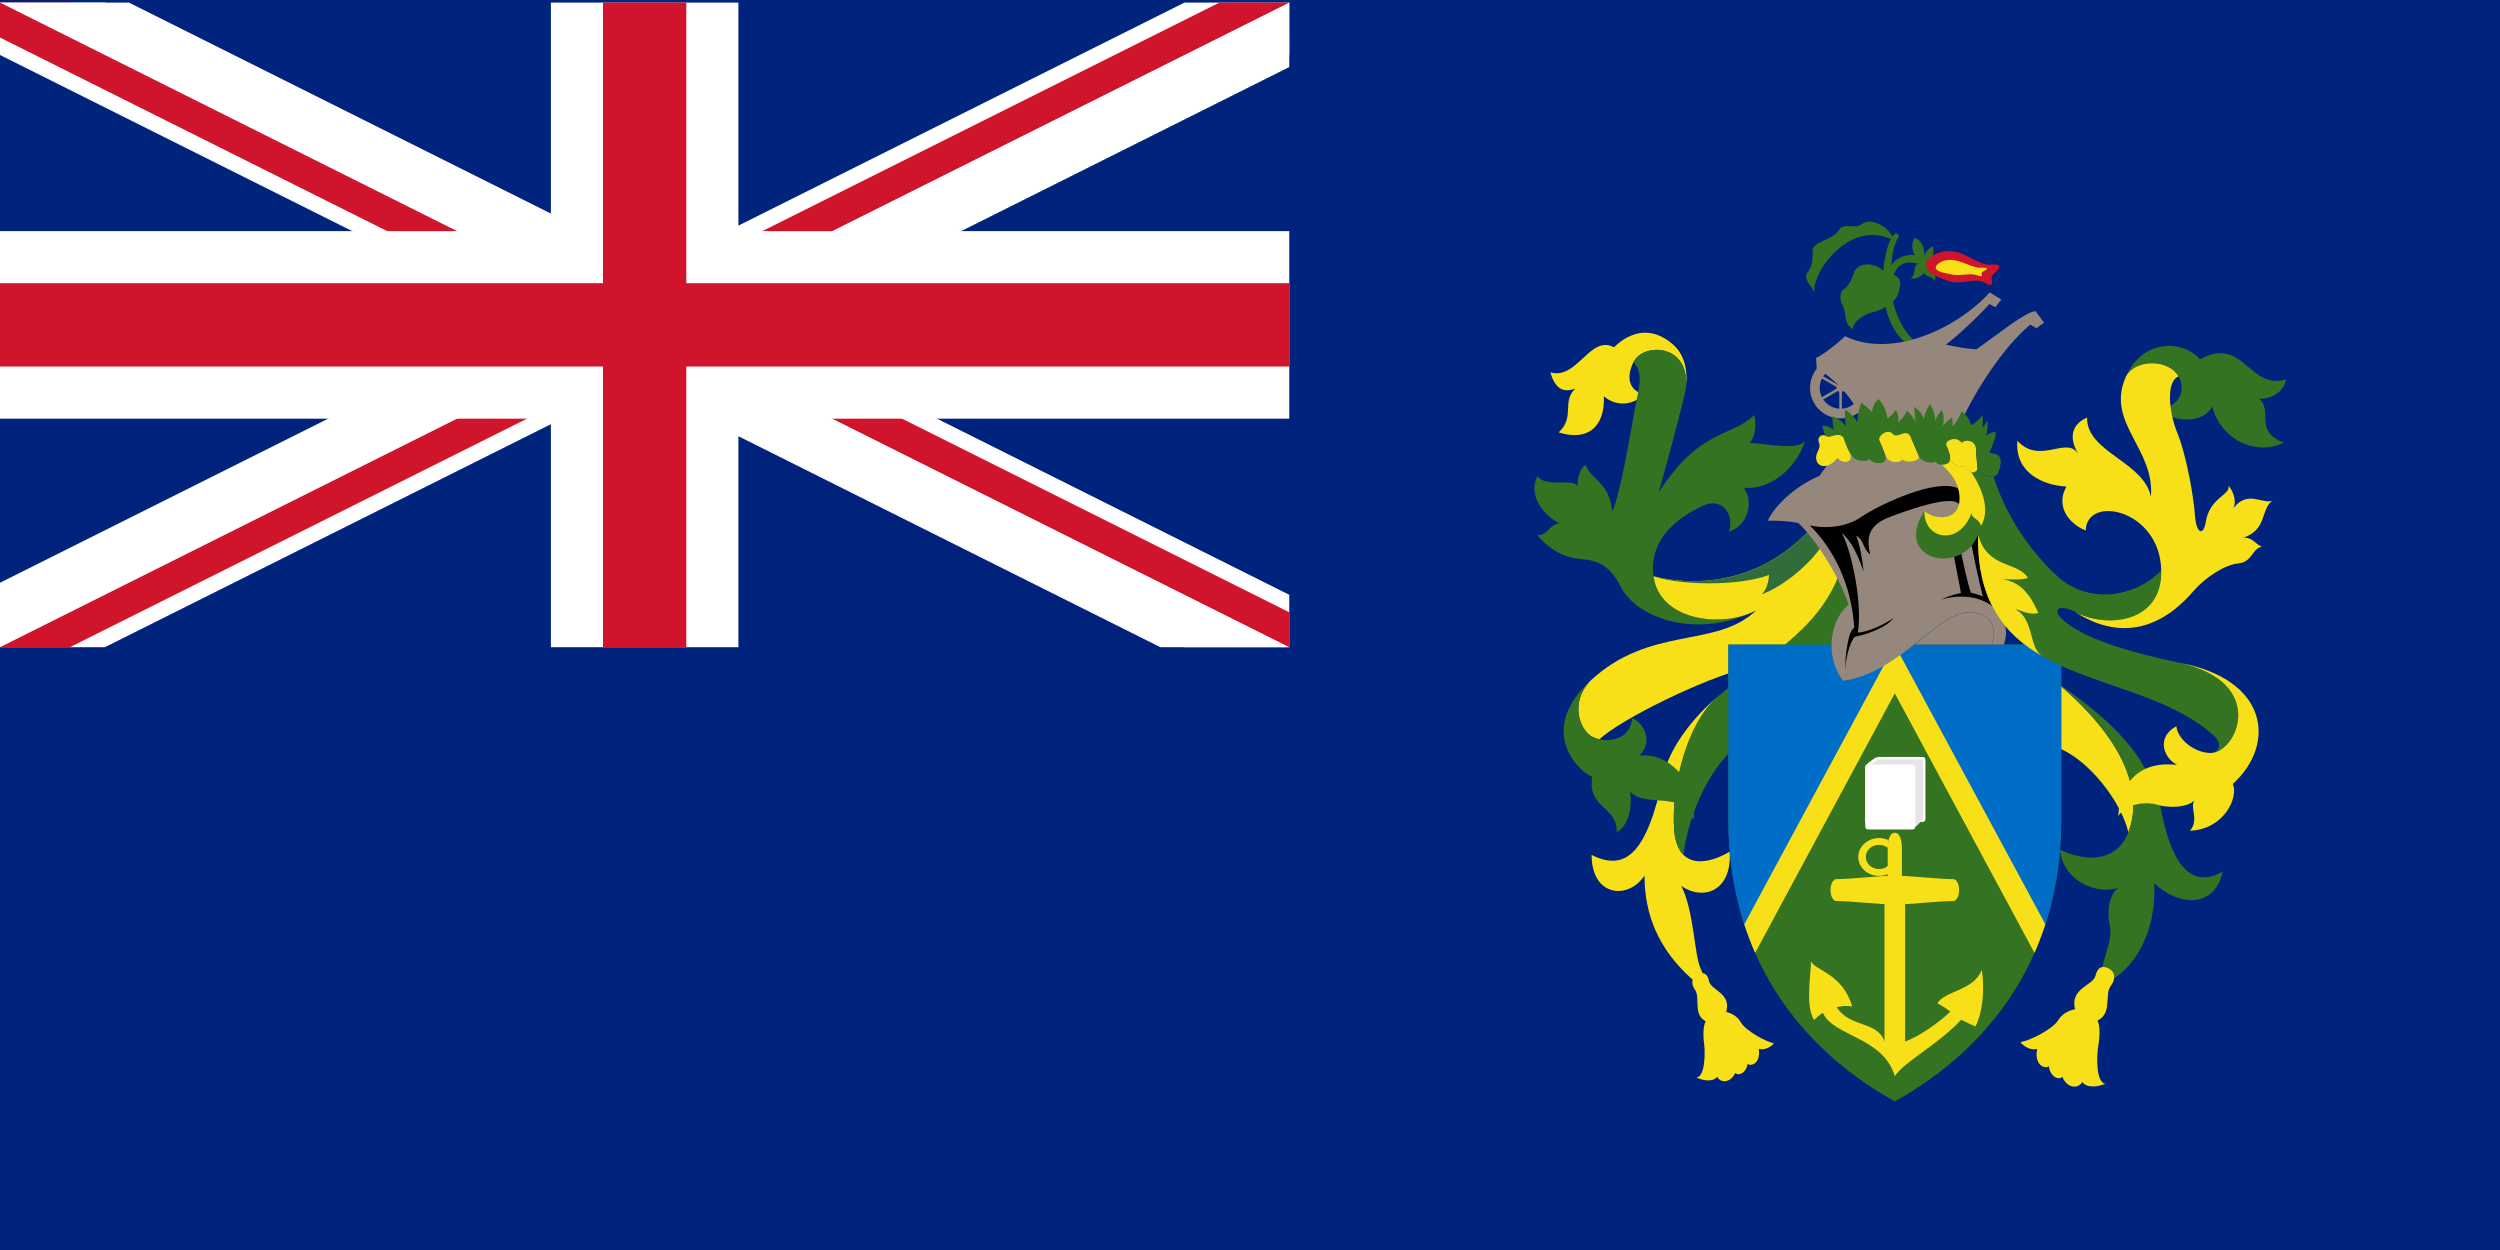 <svg xmlns="http://www.w3.org/2000/svg" xmlns:xlink="http://www.w3.org/1999/xlink" viewBox="0 0 1200 600" enable-background="new 0 0 1200 600"><defs><path id="1" d="m0 1.237h618.85v309.43h-618.85z"/><clipPath id="0"><use xlink:href="#1"/></clipPath></defs><path fill="#00247d" d="m0 0h1200v600h-1200z"/><g clip-path="url(#0)"><circle cx="309.43" cy="155.95" r="412.57" fill="#00247d"/><path d="m-103.14-50.33l825.14 412.57m-825.14 0l825.14-412.57" stroke="#fff" stroke-width="45"/><path d="m-103.14-50.33l825.14 412.57m-825.14 0l825.14-412.57" stroke="#cf142b" stroke-width="30"/><path d="m309.43 155.95l412.57 206.28h-61.885l-412.57-206.28m61.885 0l412.57-206.28h61.885l-412.57 206.28m-61.885 0l-412.57 206.28h-61.885l412.57-206.28m61.885 0l-412.57-206.28h61.885l412.57 206.28" fill="#fff"/><path d="m-103.14 155.95h825.14m-412.57-206.28v412.57" stroke="#fff" stroke-width="90"/><path d="m-103.14 155.95h825.14m-412.57-206.28v412.57" stroke="#cf142b" stroke-width="40"/></g><g transform="matrix(.118 0 0 .118-18.381-8.684)"><g stroke="#000" stroke-width=".125"><g fill="#f7e017"><path d="m7142.2 2907.77c-100.99 85.67-197.21 210.5-220.84 323.34-66.51 317.72-154.85 388.39-291.3 320.16 0 170.57 149.59 183.69 215.2 83.975 0 160.09 58.03 298.82 188.92 417.24 55.12 49.863 65.61 15.75 39.38-39.34-26.24-55.12-26.24-233.56-78.71-335.91 83.975 60.35 207.29 26.24 196.8-139.08-107.6 62.981-214.53 60.52-225.69-89.23-13.1-175.82 55.5-430.92 176.24-541.14z"/><path d="m7014.45 1643.88c7.128-63.04-6.345-127.78-52.4-168.38-88.976-78.36-176.16-52.4-241.03 10.7-97.11-52.49-148.69 133.63-258.9 102.14 18.362 60.36 47.25 86.6 102.34 65.61-57.738 52.48 0 115.46-68.23 178.44 123.35 39.37 188.96-28.865 183.7-146.96 47.25 41.987 120.7 39.37 160.07-7.871-65.61-20.994-65.911-78.1-39.37-131.21 39.37-78.73 224.31-75.67 213.82 97.52z"/></g><path d="m7299.26 2556.68c-139.1 73.48-393.64 41.987-417.26-139.08-23.625-181.07 152.2-262.42 199.45-286.04 73.64-36.829 131.19 28.865 107.6 104.97 81.32-28.865 99.73-123.34 60.35-178.45 107.6 7.875 207.32-73.48 249.31-188.94-37.732 35.934-140.63 11.637-225.35 6.177 26.24-28.865 25.902-84.9 18.03-113.77-89.24 91.85-217.81 49.859-388.37 314.9 26.24-91.85 76.1-275.54 104.95-396.26 2.874-12.07 5.113-23.942 6.494-36.31 10.487-173.2-174.22-176.3-213.59-97.57 43.14 48.694 20.49 105.5 5.04 191.62-18.362 102.35-57.737 338.52-91.85 417.25-10.487-123.34-91.85-131.21-107.6-191.57-23.625 15.743-36.726 57.73-31.463 86.6-28.887-31.489-128.61 7.871-165.34-39.36-39.37 78.73 23.625 157.45 89.2 191.57-38.03 2.624-47.21 48.549-89.2 48.549 56.43 65.61 114.13 91.85 181.05 97.09 66.918 5.247 116.78 30.16 157.46 111.53 65.61 131.21 315.56 216.49 551.1 97.09z" fill="#337321"/><path d="m7645.64 2396.61c-78.71 217.81-293.91 372.64-391.02 396.25-165.23 40.19-502.24 203.78-592.71 287.99-14.294-3.165-27.543-8.345-37.1-15.07-44.6-31.489-81.32-133.83-2.612-220.43 246.7-230.93 511.72-131.21 677.06-288.66-139.1 73.48-393.64 41.987-417.26-139.08 149.59 39.36 419.87 41.987 635.07-188.94 28.849 31.489 112.82 131.21 128.57 167.95z" fill="#f7e017"/><path d="m7142.2 2907.77c-124.66 105.76-189.34 365.32-176.23 541.14 3.657 48.914 17.392 82.06 38.18 102.4 9.182-99.72 78.53-357.39 255.73-472.41 149.59-97.1 383.15-314.91 469.73-564.21-15.75-44.611-41.987-76.1-91.85-107.59-85.69 235.27-315.82 348.13-495.56 500.67z" fill="#337321"/><path d="m7565.62 2295.57c-44.637 66.918-145.67 158.76-242.74 195.5 20.975-23.617 27.543-53.8 28.85-78.73-123.35 47.24-370.01 41.987-469.74 5.251 149.59 39.36 419.87 41.987 635.07-188.94 20.974 23.614 39.34 44.608 48.556 66.915z" fill="#316d3a"/><path d="m6622.19 2845.34c-200.57 187.76-68.23 351.64 10.487 388.38-20.975 131.21 102.38 115.47 99.73 225.68 49.862-28.865 63-104.97 55.13-165.33 62.963 68.23 223.04-7.871 257.15 118.09 21.01-139.08-86.59-278.17-220.42-265.05 55.13-49.858 23.625-131.21-28.85-152.2-10.487 102.34-125.96 102.34-170.6 70.852-44.599-31.488-81.32-133.83-2.612-220.43z" fill="#337321"/><g fill="#f7e017"><path d="m7056.51 4039.37c-21.908 12.503-20.303 40.719-6.568 59.04 27.543 36.725-19.408 119.99 69.53 137.76 26.27 5.263 46.47-10.786 56.43-40.681 27.543-82.67-60.35-91.85-68.23-131.19-7.875-39.38-32.806-35.456-51.17-24.931z"/><path d="m7131.31 4194.18c-29.446 13.585-55.12 32.806-43.29 127.27 4.852 39.08 2.612 133.84-31.5 135.14 20.975 10.525 65.61 21.647 83.975-2.612 17.69 29.521 57.737 21.01 73.49-15.75 20.975 17.06 49.862-11.794 49.862-36.725 18.362 11.793 55.09-5.262 45.906-61.66 22.319 7.838 51.17-7.875 61.66-22.318-32.806-6.569-115.44-51.17-135.14-86.59-19.669-35.458-70.838-52.51-104.95-36.764z"/></g><g fill="none"><path d="m6676.65 1540.13c13.212-19.579 27.992-37.983 44.38-53.923"/><path d="m7175.91 1887.51c23.18-13.242 58.37-14.705 97.45-12.193"/><path d="m7140.49 4453.98c-9.182-13.1-12.466-68.23-5.896-101.7"/><path d="m7213.98 4438.23c-14.444-11.16-41.987-49.19-46.578-82.67"/><path d="m7263.84 4401.51c-18.4-8.547-63-66.28-72.853-103.64"/><path d="m7309.74 4339.85c-21.647-4.628-87.89-47.921-115.48-93.83"/></g><path d="m8519.5 2847.97c322.8 270.29 343.77 485.48 293.91 611.44-26.24-118.09-160.08-301.78-299.17-349.02l5.263-262.42z" fill="#f7e017"/></g><g><g><g stroke="#000" stroke-width=".125"><path d="m7942.17 2695.77h598.35c0 0 0 157.45 0 708.54 0 603.57-335.9 960.44-677.06 1149.4-341.16-188.96-677.06-545.84-677.06-1149.4 0-551.09 0-708.54 0-708.54h419.87c.671 36.74 3.956 91.85 47.25 146.96 99.05-9.843 211.24-83.975 288.65-146.96z" fill="#337321"/><path d="m8540.51 2695.77c0 0 0 157.45 0 708.54 0 182.21-30.642 341.94-82.74 481.34l-594.32-1090.16-594.32 1090.16c-52.14-139.4-82.74-299.13-82.74-481.34 0-551.09 0-708.54 0-708.54h1354.12z" fill="#006ec7"/></g><path d="m8475.87 3833.35c-10.486 32.13-29.521 84.31-44.26 116.45l-568.15-1055.85-568.15 1055.85c-14.742-32.14-33.776-84.31-44.26-116.45l612.42-1135.55 612.42 1135.55" fill="#f7e017"/></g><g stroke="#000" stroke-width=".125"><g fill="#f7e017"><path d="m8133.59 4221.62c15.75 7.875 44.749 22.431 57.887 27.693 31.499-63 36.725-152.2 26.24-230.95-34.11 86.63-149.59 83.975-181.05 136.45 19.37 9.704 37.32 22.393 52.811 33.59-39.37 39.34-131.56 105.51-184.03 121.26v-562.9c0-39.36-13.14-72.17-13.14-104.97 0 0 0-90.12 0-116.36 0-26.24-5.225-64.29-28.85-64.29-23.625 0-28.85 38.05-28.85 64.29 0 26.24 0 116.36 0 116.36 0 32.802-13.14 70.853-13.14 104.97v562.9c-28.85-83.975-141.9-55.24-194.37-139.21 20.527-5 42.14-6.531 63.15-2.5-39.34-133.84-146.94-144.32-167.95-183.7 0 55.13-23.588 183.7 13.14 238.82 8.249-9.891 20.639-20.04 35.53-29.15 44.6 97.11 245.24 97.37 292.49 257.45 37.919-58.784 174.52-127.08 270.14-229.76z"/><path d="m7863.45 3753.32c44.6 0 186.31-14.511 237.48-14.511 13.324 0 24.15-19.938 24.15-44.533s-10.823-44.536-24.15-44.536c-51.17 0-192.88-14.507-237.48-14.507-44.6 0-186.31 14.507-237.48 14.507-13.324 0-24.15 19.941-24.15 44.536s10.823 44.533 24.15 44.533c51.17 0 192.88 14.511 237.48 14.511z"/><path d="m7834.72 3522.65c-9.48-7.617-21.908-12.234-35.531-12.234-29.746 0-53.818 21.998-53.818 49.13 0 27.14 24.07 49.13 53.818 49.13 29.709 0 53.782-21.994 53.782-49.13 0-20.994 30.529-20.994 30.529 0 0 42.525-37.733 76.999-84.31 76.999-46.578 0-84.35-34.475-84.35-76.999 0-42.521 37.77-76.995 84.35-76.995 13.959 0 27.13 3.101 38.74 8.599-1.044 7.05-3.209 20.19-3.209 31.499z"/><path d="m7625.97 3738.81c13.324 0 24.11-19.938 24.11-44.533s-10.786-44.536-24.11-44.536"/><path d="m7645.79 3738.81c13.324 0 24.11-19.938 24.11-44.533s-10.786-44.536-24.11-44.536"/><path d="m7775.34 3747.96c16.05 0 29.07-24.04 29.07-53.68 0-29.649-13.02-53.68-29.07-53.68"/><path d="m7805.49 3750.39c16.794 0 30.417-25.12 30.417-56.12 0-30.996-13.623-56.12-30.417-56.12"/><path d="m7906.19 3751.03c16.981 0 30.753-25.413 30.753-56.752 0-31.347-13.772-56.752-30.753-56.752"/><path d="m7938.02 3749.23c16.795 0 30.38-24.603 30.38-54.949 0-30.35-13.585-54.953-30.38-54.953"/><path d="m8078.95 3739.69c13.585 0 24.633-20.333 24.633-45.41s-11.05-45.41-24.633-45.41"/><path d="m7570.96 4193.92c16.236-9.928 35.568-18.474 56.13-23.476"/><path d="m8104.89 4199.45c-4.815-3.434-9.965-7.091-15.414-11.05"/><path d="m8133.59 4221.62c36.762-39.449 67.37-84.05 84.12-135.03"/></g><path d="m7743.28 3196.66c0-12.79 10.524-18.284 22.767-27.555 14.779-11.152 20.676-16.399 34.11-16.399h172.24c12.764 0 15.712 3.281 15.712 15.09v234.21c0 11.809-2.948 15.09-15.712 15.09h-229.12v-222.73" fill="#fff"/><path d="m7929.74 3437.45c22.618 0 18.549-.492 34.449-16.399 16.571-16.567 15-15.09 15-30.335v-214.15c0-11.04-2.724-14.11-14.592-14.11h-159.37c-12.465 0-17.915 4.908-31.574 15.339-11.346 8.666-20.938 13.805-20.938 25.771v233.89h177.02z" fill="#e5e5e5"/><path d="m7946.79 3432.51c0 11.809-2.949 15.09-15.75 15.09h-172.2c-12.802 0-15.563-3.281-15.563-15.09v-234.21c0-11.809 2.762-15.09 15.563-15.09h172.2c12.801 0 15.75 3.281 15.75 15.09v234.21z" fill="#fff"/></g></g><g><path d="m8280.64 2558.53c33.553 37.4 44.6 87.8 26.312 137.01h-49.861c20.975-62.981 7.874-123.11-81.36-130.98-133.43-11.775-288.65 246.67-522.21 278.16-68.23-81.35-64.57-236.31 22.02-309.79-44.749-129.07-139.32-271-204.75-332.44-42.846-6.968-92.34-10.458-124.32-8.573 34.11-73.48 131.34-150.82 210.09-182.3 12.727-18.635 26.424-36.538 39.23-52.56 7.875-101.03 488.1-53.796 590.44 9.185-.001 112.84 44.561 489.95 94.42 592.29z" fill="#96877d" stroke="#000" stroke-width=".125"/><g><path d="m7698.56 2627.41c-11.42-174.92-82.11-318.97-181.5-417.13 47.21 13.12 144.32 13.12 209.94-34.11 86.59-57.734 312.27-158.77 394.94-115.46 6.569 14.429 10.488 47.24 5.225 68.23-19.668-52.49-237.48 28.865-299.14 53.796-59.04 27.551-85.28 64.29-64.31 146.96-34.11-28.869-22.319-56.42-57.737-77.42 14.443 34.12 26.24 95.78 30.19 145.65-13.14-35.426-36.762-111.53-87.93-156.14 44.637 86.6 83.34 294.56 64.978 404.78 35.418 0 113.5-34.769 144.96-59.7-27.544 39.36-106.93 66.918-158.1 77.41-22.953 27.555-38.703 98.41-37.4 137.77-3.917-48.546 11.385-166.88 35.868-174.63"/><path d="m8280.64 2558.53c-43.44-48.36-124.51-74.55-228.26-46.45 15.75-7.875 49.862-20.994 80.06-26.24-3.918-27.559-28.85-145.65-32.806-174.51l28.887-11.805c14.406 70.852 32.769 152.2 44.6 185.01 9.181 2.624 30.16 6.561 48.556 15.742-7.875-27.551-52.51-225.68-51.17-246.67l39.34-20.994c15.75 107.59 40.681 263.73 70.8 325.93"/></g><g stroke="#000" stroke-width=".125"><g fill="#96877d"><path d="m8257.09 2695.53c20.975-62.981 7.874-123.11-81.36-130.98-69.16-6.106-144.18 61.11-232.97 130.98h314.33z"/><path d="m7677.14 2130.25c-39.37 5.251-127.27-2.624-171.9-17.06 2.575-11.846 7.166-24.11 13.06-37.11-27.581 18.37-79.981 54.16-99.65 79.09 62.999 13.12 192.99 19.658 258.49-24.931z"/></g><g fill="none"><path d="m7675.54 2532.93c14.481 41.834 23.924 82.25 25.23 118.22"/><path d="m7556.55 2009.61c-23.812 34.762-44.488 71.968-51.32 103.58 44.637 14.432 132.53 22.308 171.9 17.06"/><path d="m7470.79 2200.49c16.981 2.754 32.88 6.076 46.28 9.793 47.21 13.12 144.32 13.12 209.94-34.11 65.61-47.24 244.05-194.19 446.11-209.94"/><path d="m7418.65 2155.18c63 13.12 192.99 19.657 258.49-24.931 152.2-103.65 299.14-164.01 446.11-171.89"/></g></g></g><g stroke="#000" stroke-width=".125"><g fill="#337321"><path d="m8519.5 2847.97c220.42 152.2 383.15 299.16 430.36 535.34 47.25 236.18 136.49 299.16 246.7 236.18-26.24 136.46-162.73 152.21-278.16 47.24 10.487 157.45-52.51 346.41-215.2 414.64-10.487-94.5 51.952-169.29 34.11-246.7-7.875-34.11-10.487-112.83 34.11-149.57-86.59 28.865-223.04-26.24-236.17-154.83 99.73 47.24 228.3 55.11 278.16-70.856 49.863-125.96 28.888-341.15-293.91-611.44z"/><path d="m8797.66 1619.84c68.23-178.45 246.7-160.08 307.05-83.975 175.83-99.72 199.45 125.96 349 81.35-2.611 41.987-52.48 81.35-107.56 78.73 57.699 52.48-23.625 131.21 99.69 178.44-104.95 52.49-251.92-2.62-291.26-146.96-34.11 68.23-157.46 68.23-207.32 13.12 107.6-28.865 99.73-128.59 39.38-167.95-60.799-39.646-167.95-23.616-188.96 47.24z"/><path d="m8265.34 2012.81c48.967 157.94 150.26 304.72 259.43 404.79 125.96 115.46 316.19 86.59 422.49-23.621 2.612 219.78-225.02 236.84-351.65 167.95-55.796-30.358-100.96-14.406-47.21 34.12 81.33 73.48 259.31 128.11 469.7 173.2 367.4 78.73 236.21 370.01 128.61 367.39 30.829-.661 56.13-32.948 11.795-72.823-318.84-286.7-967.02-173.85-956.53-814.16-68.23 167.95-349 102.34-217.81-97.1 41.987 34.12 115.48 36.736 136.49-15.746 16.31-40.838 5.636-111.87-67.889-172.9 12.09-.955 38.03.03 35.38-30.15 3.285 17.709 19.37 43.954 60.686 35.1 11.831 18.698 24.22 30.992 41.02 24.274 3.285-1.314 13.14-6.233 9.182-24.931 3.284 34.773 44.599 47.24 66.32 44.611z"/></g><g fill="#f7e017"><path d="m8595.6 2561.93c152.2 99.72 324.29 99.65 482.87-83.975 49.862-57.734 128.57-107.59 183.7-112.84 55.09-5.247 52.48-57.734 94.46-68.23-26.24-7.875-36.763-39.36-76.1-35.426 98.38-34.12 69.53-112.84 118.09-150.89-39.37 14.432-101.03-44.611-157.46 30.18 14.443-34.12-5.263-74.79-19.669-90.54 5.226 39.36-77.44 47.24-93.16 146.96-8.846 55.953-39.37 52.49-44.638-34.12-3.845-63.35-34.11-238.8-70.838-328.02-36.762-89.22-45.16-211.71 4.703-230.08-7.502-12.689-18.03-23.901-30.939-32.34-60.799-39.647-167.95-23.617-188.96 47.24-68.23 178.44 123.35 280.79 107.6 474.98-28.851-144.33-262.41-181.07-259.8-322.78-76.1 34.11-65.61 97.09-36.725 146.96-47.25-73.48-154.85 47.23-246.7-52.49-10.487 131.21 104.99 181.07 199.45 186.32-47.25 83.975 15.75 154.83 78.71 178.44 2.65-146.96 303.99-86.64 307.05 165.33 2.612 215.18-228.3 233.55-351.65 165.32z"/><path d="m9018.09 2769.24c367.4 78.73 236.21 370.01 128.61 367.39-68.52-1.672-133.84-59.05-137.79-108.91-78.71 41.987-57.699 124.65 2.65 157.45-165.34-19.684-234.87 89.22-238.82 208.62 30.19-55.11 122.04-59.05 156.16-47.24 34.11 11.809 122.01 18.366 157.46-20.994-28.888 24.927 18.361 82.66-22.319 127.27 137.76-5.247 198.14-133.84 174.52-190.25 178.44-162.7 144.32-427.75-220.46-493.35z"/><path d="m8738.4 4016.08c23.923 14.929 20.9 46.32 4.74 66.17-32.358 39.823 16.421 134.81-83.64 150.78-29.521 4.703-51.39-14.11-61.21-47.885-27.13-93.45 71.4-99.87 81.89-143.47 10.525-43.591 38.18-38.14 58.22-25.602z"/><path d="m8648.15 4185.64c32.28 16.459 60.09 39 42.809 143.95-7.166 43.4-8.771 149.25 29.26 152.24-23.924 10.786-74.2 21.273-93.64-6.606-21.05 32.17-65.35 20.938-81.32-20.788-24.19 18.14-55.12-15.339-54.04-43.18-21.01 12.391-61.28-8.248-48.593-70.837-25.23 7.837-56.768-11.01-67.853-27.581 36.912-5.897 131.11-52.06 154.63-90.77 23.513-38.667 81.36-55.5 118.76-36.428z"/></g><g fill="none"><path d="m8626.58 4475.22c10.823-14.257 16.907-75.61 11.05-113.23"/><path d="m8545.25 4454.43c16.607-11.794 49-53.07 55.609-90.21"/><path d="m8491.21 4411.25c20.863-8.696 73.19-71.21 85.8-112.53"/><path d="m8442.62 4340.41c24.371-4.18 100.21-49.601 132.98-99.65"/></g><g fill="#f7e017"><path d="m8201.97 2249.65c-4.404 268.98 107.41 405.05 262.26 493.67-57.55-34.437-32.62-152.52-110.06-190.58 18.4-1.31 47.25 24.931 93.19 14.432-22.318-49.859-59.08-125.96-144.36-136.46 22.318-2.624 70.874 5.248 102.37-6.561-44.638-68.23-162.72-35.426-203.41-174.51z"/><path d="m8174.12 1993.86c-9.442-3.109-17.467-12.63-25.305-25.01-41.31 8.857-57.4-17.388-60.686-35.1 2.65 30.18-23.438 29.04-35.568 29.999 73.861 61.1 84.42 132.14 68.08 173.05-21.01 52.48-94.5 49.862-136.49 15.746-5.225 111.53 139.1 148.27 191.57 7.871 0 23.617 30.19 20.994 38.07 52.49 37.473-60.33 9.182-146.95-39.672-219.05z"/></g></g><g><g stroke="#000" stroke-width=".125"><path d="m7943.51 1461.07c-65.61-60.35-95.81-161.39-93.19-219.12 2.65-57.734 26.27-120.71 110.25-94.47-26.27 0-7.875 52.49-35.456 57.734 22.318 7.871 52.51-10.499 56.43-22.307 5.263 18.37 39.38 13.12 41.987 34.12 13.14-10.499-1.306-61.67-20.975-72.17 14.406-7.871 22.281-48.549 15.712-68.23-13.1 2.627-32.769 20.994-36.725 47.24 6.568-20.994-1.306-73.48-38.03-81.35-10.524 14.432-13.14 49.859 1.307 69.54-34.11-7.875-83.975 14.432-95.81 43.3 2.649-34.773 7.426-84.28 28.887-115.46 7.203-10.499-10.525-28.865-24.297-3.938-25.566-49.859-93.79-76.1-123.98-51.17-30.19 24.927-70.837-11.809-95.77 27.555-24.931 39.36-109.39 43.51-104.99 85.28 2.612 24.931-3.396 63.45-15.75 77.42-30.16 34.11 14.443 59.04 22.318 89.22-5.262-99.72 153.51-293.91 312.27-217.81-14.444 24.931-27.06 74.73-31.5 135.15-6.532 89.23 6.568 215.19 93.15 288.66l34.15-9.186z" fill="#337321"/><path d="m7990.72 1148.8c-.858-23.64 40.01-54.35 95.13-53.796 66.25.653 117.42 61.01 170.56 55.11 53.15-5.904 26.909 23.617 15.75 31.489-11.159 7.875-17.69 19.684-13.772 34.12 3.919 14.432-2.873 23.871-24.26 10.499-47.25-29.522-94.5 11.809-156.83-11.156-54.04-19.912-85.28-30.832-86.59-66.26z" fill="#cf142b"/><path d="m7720.44 1768.11c-26.24-82.66-125.96-173.2-174.52-194.19l-2.613-44.615c26.24-10.495 89.2-60.35 118.09-87.91 196.8 94.47 464.47-39.36 587.82-178.44l47.25 28.865-23.625 31.489-24.932-13.12c-30.19 36.74-142.87 142.76-176.98 165.06 45.868 11.592 108.57 19.587 125.81 18.631 110.21-78.73 196.8-149.58 238.79-154.83l35.419 47.23-31.463 22.304-24.931-14.429c-118.09 97.09-251.92 309.66-304.44 451.36-73.45-15.743-335.9-5.248-389.68-77.41z" fill="#96877d"/><g fill="none"><path d="m8070.93 1475.25c-16.982-4.299-31.612-9.207-40.831-14.175-21.01 19.683-73.49 36.74-140.4 39.36"/><path d="m7730.92 1739.24c-17.69-97.75 10.487-206 60.35-238.8 108.91 72.17 295.26 72.17 405.47-6.557"/><path d="m7730.92 1688.07c83.975-2.627 266.37 11.809 310.97 18.366 44.637 6.561 119.39 24.931 108.91 47.24"/><path d="m7769.77 1674.14l24.15-24.12-24.15-24.12-24.11 24.12 24.11 24.13z"/></g><path d="m7826.73 1185.53c-30.19-41.987-113.35-55.27-131.23 1.314-7.875 24.931-19.668 51.17-39.37 62.981-19.669 11.805-15.04 47.567-6.531 62.981 20.975 38.05 2.612 74.79 43.29 99.72 0-30.18 44.6-61.67 82.67-69.54 38.03-7.875 95.77-41.987 103.64-80.04 7.876-38.05 20.977-69.55-52.47-77.42z" fill="#337321"/><g fill="#96877d"><path d="m7637.77 1563.42h10.488l.187 71.77c2.127.743 4.516 1.75 6.233 3.307l61.843-35.665 5.262 9.09-62.07 36.02c.411 2.239.747 4.796.262 7.07l61.805 35.725-5.262 9.09-62.22-35.74c-1.716 1.493-3.77 3.042-6.01 3.766l-.037 71.39h-10.488l-.149-71.77c-2.165-.743-4.554-1.75-6.27-3.307l-61.843 35.665-5.225-9.1 62.03-36.02c-.411-2.236-.746-4.792-.261-7.07l-61.768-35.732 5.225-9.09 62.25 35.747c1.716-1.493 3.77-3.042 5.971-3.766l.036-71.39z"/><path d="m7731.26 1738.91c-22.542 22.692-53.744 36.744-88.23 36.744-68.67 0-124.36-55.662-124.36-124.33 0-68.66 55.684-124.32 124.36-124.32 40.35 0 76.17 19.217 98.9 48.993-6.419 15.627-13.846 50.743-14.406 66.64-4.329-42.838-40.532-76.28-84.5-76.28-46.951 0-84.982 38.04-84.982 84.964 0 46.925 38.03 84.96 84.982 84.96 39.26 0 73.23-27.454 82.967-63.64-.039 15.578.335 53.14 5.262 66.26z"/></g><path d="m7590.52 1857.33c-7.837-9.185-22.281-34.12-20.975-52.48 11.793-1.314 34.11 6.557 44.6 17.06-1.306-13.12-6.531-41.987-3.919-55.11 14.444 5.248 44.601 22.304 55.09 41.987-2.612-13.12-7.875-47.24-2.612-68.23 15.75 9.185 41.988 34.12 47.25 51.17 1.306-26.24 10.487-69.54 18.362-80.04 11.794 11.805 30.16 22.304 41.987 38.05 2.613-20.994 13.1-45.921 28.851-52.49 11.831 13.12 30.19 43.3 34.11 77.42 11.831-3.938 27.582-23.617 34.11-34.12 6.569 10.499 13.14 28.865 9.219 51.17 14.407-13.12 31.463-31.492 35.418-47.24 10.488 7.875 30.16 27.559 35.419 48.552-2.612-17.06-1.307-47.23-6.568-64.3 19.706 10.495 35.418 28.869 39.38 48.549 5.262-18.37 17.06-51.17 27.544-59.05 10.487 20.994 21.01 45.925 19.706 66.918 6.531-13.12 17.06-36.74 27.543-41.987 9.182 14.436 7.875 45.925 5.225 62.981 9.219-13.12 26.27-28.865 36.762-34.11 1.307 7.871 2.613 23.617 0 35.422 11.794-6.557 31.5-41.987 38.03-60.35 18.4 9.185 36.763 40.677 38.07 56.42 13.1-5.247 39.38-28.865 47.21-41.987 0 9.185 3.956 34.12-1.306 53.796 7.875-7.875 15.75-23.617 19.706-30.18 5.225 13.12 1.306 44.615-3.956 61.67 11.831-10.499 28.887-17.06 39.37-17.06 1.307 22.304-14.443 61.66-28.888 90.53-125.96-35.425-389.68-48.544-654.74-62.98z" fill="#337321"/></g><path d="m8029.8 1162.22c-.634-9.67 20.975-31.56 59.6-31.34 46.35.269 89.16 34.29 126.37 31.873 37.21-2.415 18.848 9.663 11.05 12.884-7.838 3.221-12.429 8.05-9.666 13.955 2.762 5.904-2.02 9.767-16.981 4.296-33.07-12.08-66.14 4.829-109.77-4.564-37.846-8.149-59.716-12.616-60.61-27.11" fill="#f7e017"/></g><g stroke="#000" stroke-width=".125"><g fill="#f7e017"><path d="m7631.2 1936.06c-39.34 47.23-78.71 39.36-86.59 9.185-7.875-30.18 21.01-44.611 10.488-70.856-10.488-26.24 17.06-38.05 30.19-26.24 13.1 11.809 55.09-26.24 73.49 13.12 18.362 39.36 32.806 66.915 22.281 82.66-10.487 15.746-41.987 7.875-49.862-7.871z"/><path d="m7800.45 1865.2c-7.39-17.265 33.478-50.51 54.45-26.898 21.01 23.621 53.818-25.584 72.18 11.809 18.363 37.4 24.26 57.08 33.479 78.07 9.181 20.994-49.862 32.15-68.26 13.779 2.65 12.462-50.982 22.22-65.57-13.12-7.875-19.02-16.422-40.674-26.28-63.64z"/><path d="m8073.39 1886.85c-9.853-18.366 38.07-44.611 62.962-11.152 6.569-13.776 53.818-16.403 57.1 23.618 3.285 40.02 4.591 63.64 5.897 79.38 1.306 15.746-28.85 30.18-50.53-9.842-38.703 7.875-56.39-13.779-60.984-36.74s-9.18-34.11-14.443-45.27z"/></g><g fill="#337321"><path d="m7656.8 1860.61c-5.896-13.12 33.441-39.36 60.35-19.68 26.909 19.68 64.16-16.982 80.06 18.366 32.13 71.51 34.11 76.76 24.26 90.54-9.853 13.779-51.84 8.528-62.33-10.499-1.978 13.13-38.18 10.961-57.07.661-21.646-11.812-36.762-55.766-45.27-79.38z"/><path d="m7932.98 1863.89c-9.182-20.341 52.51-38.05 79.38-2.624 13.772-12.466 43.965-13.12 61.02 25.584 17.06 38.71 19.669 60.36 7.204 70.2-8.771 6.92-40.682 12.462-51.17-5.247-14.444 9.185-59.04 1.31-68.859-23.621-9.854-24.928-18.4-46.578-27.581-64.29z"/><path d="m8194.09 1902.6c-1.306-18.37 32.17-26.898 44.638 0 12.466 26.898 52.33 2.676 55.759 47.23.634 8.528-4.591 41.33-17.06 57.08-12.466 15.746-73.49 0-77.41-33.456-3.957-33.46-5.263-52.49-5.935-70.856z"/></g><g fill="none"><path d="m7631.2 1936.06c-14.406-19.684-34.11-51.17-59.04-17.06"/><path d="m7759.14 1939.33c-8.509-11.152-19.668-29.518-23.625-43.954"/><path d="m7892.3 1941.96c-9.181-6.561-22.953-19.684-30.16-33.459"/><path d="m7880.51 1873.08c22.953 2.624 38.703 24.271 45.906 34.11 7.241 9.842 22.319 27.559 34.15 29.526"/><path d="m8029.43 1951.8c-7.875-12.469-15.75-23.621-17.69-32.802"/><path d="m8012.37 1861.27c7.875 11.152 13.772 20.337 18.362 30.832"/><path d="m8148.82 1968.86c-10.487-19.684-26.872-38.707-40.643-45.27"/><path d="m8143.59 1896.69c1.307 38.707 53.15 41.33 55.09 68.885"/><path d="m8238.73 1902.6c5.225 9.838 7.203 19.68 7.875 36.08"/></g></g></g></svg>